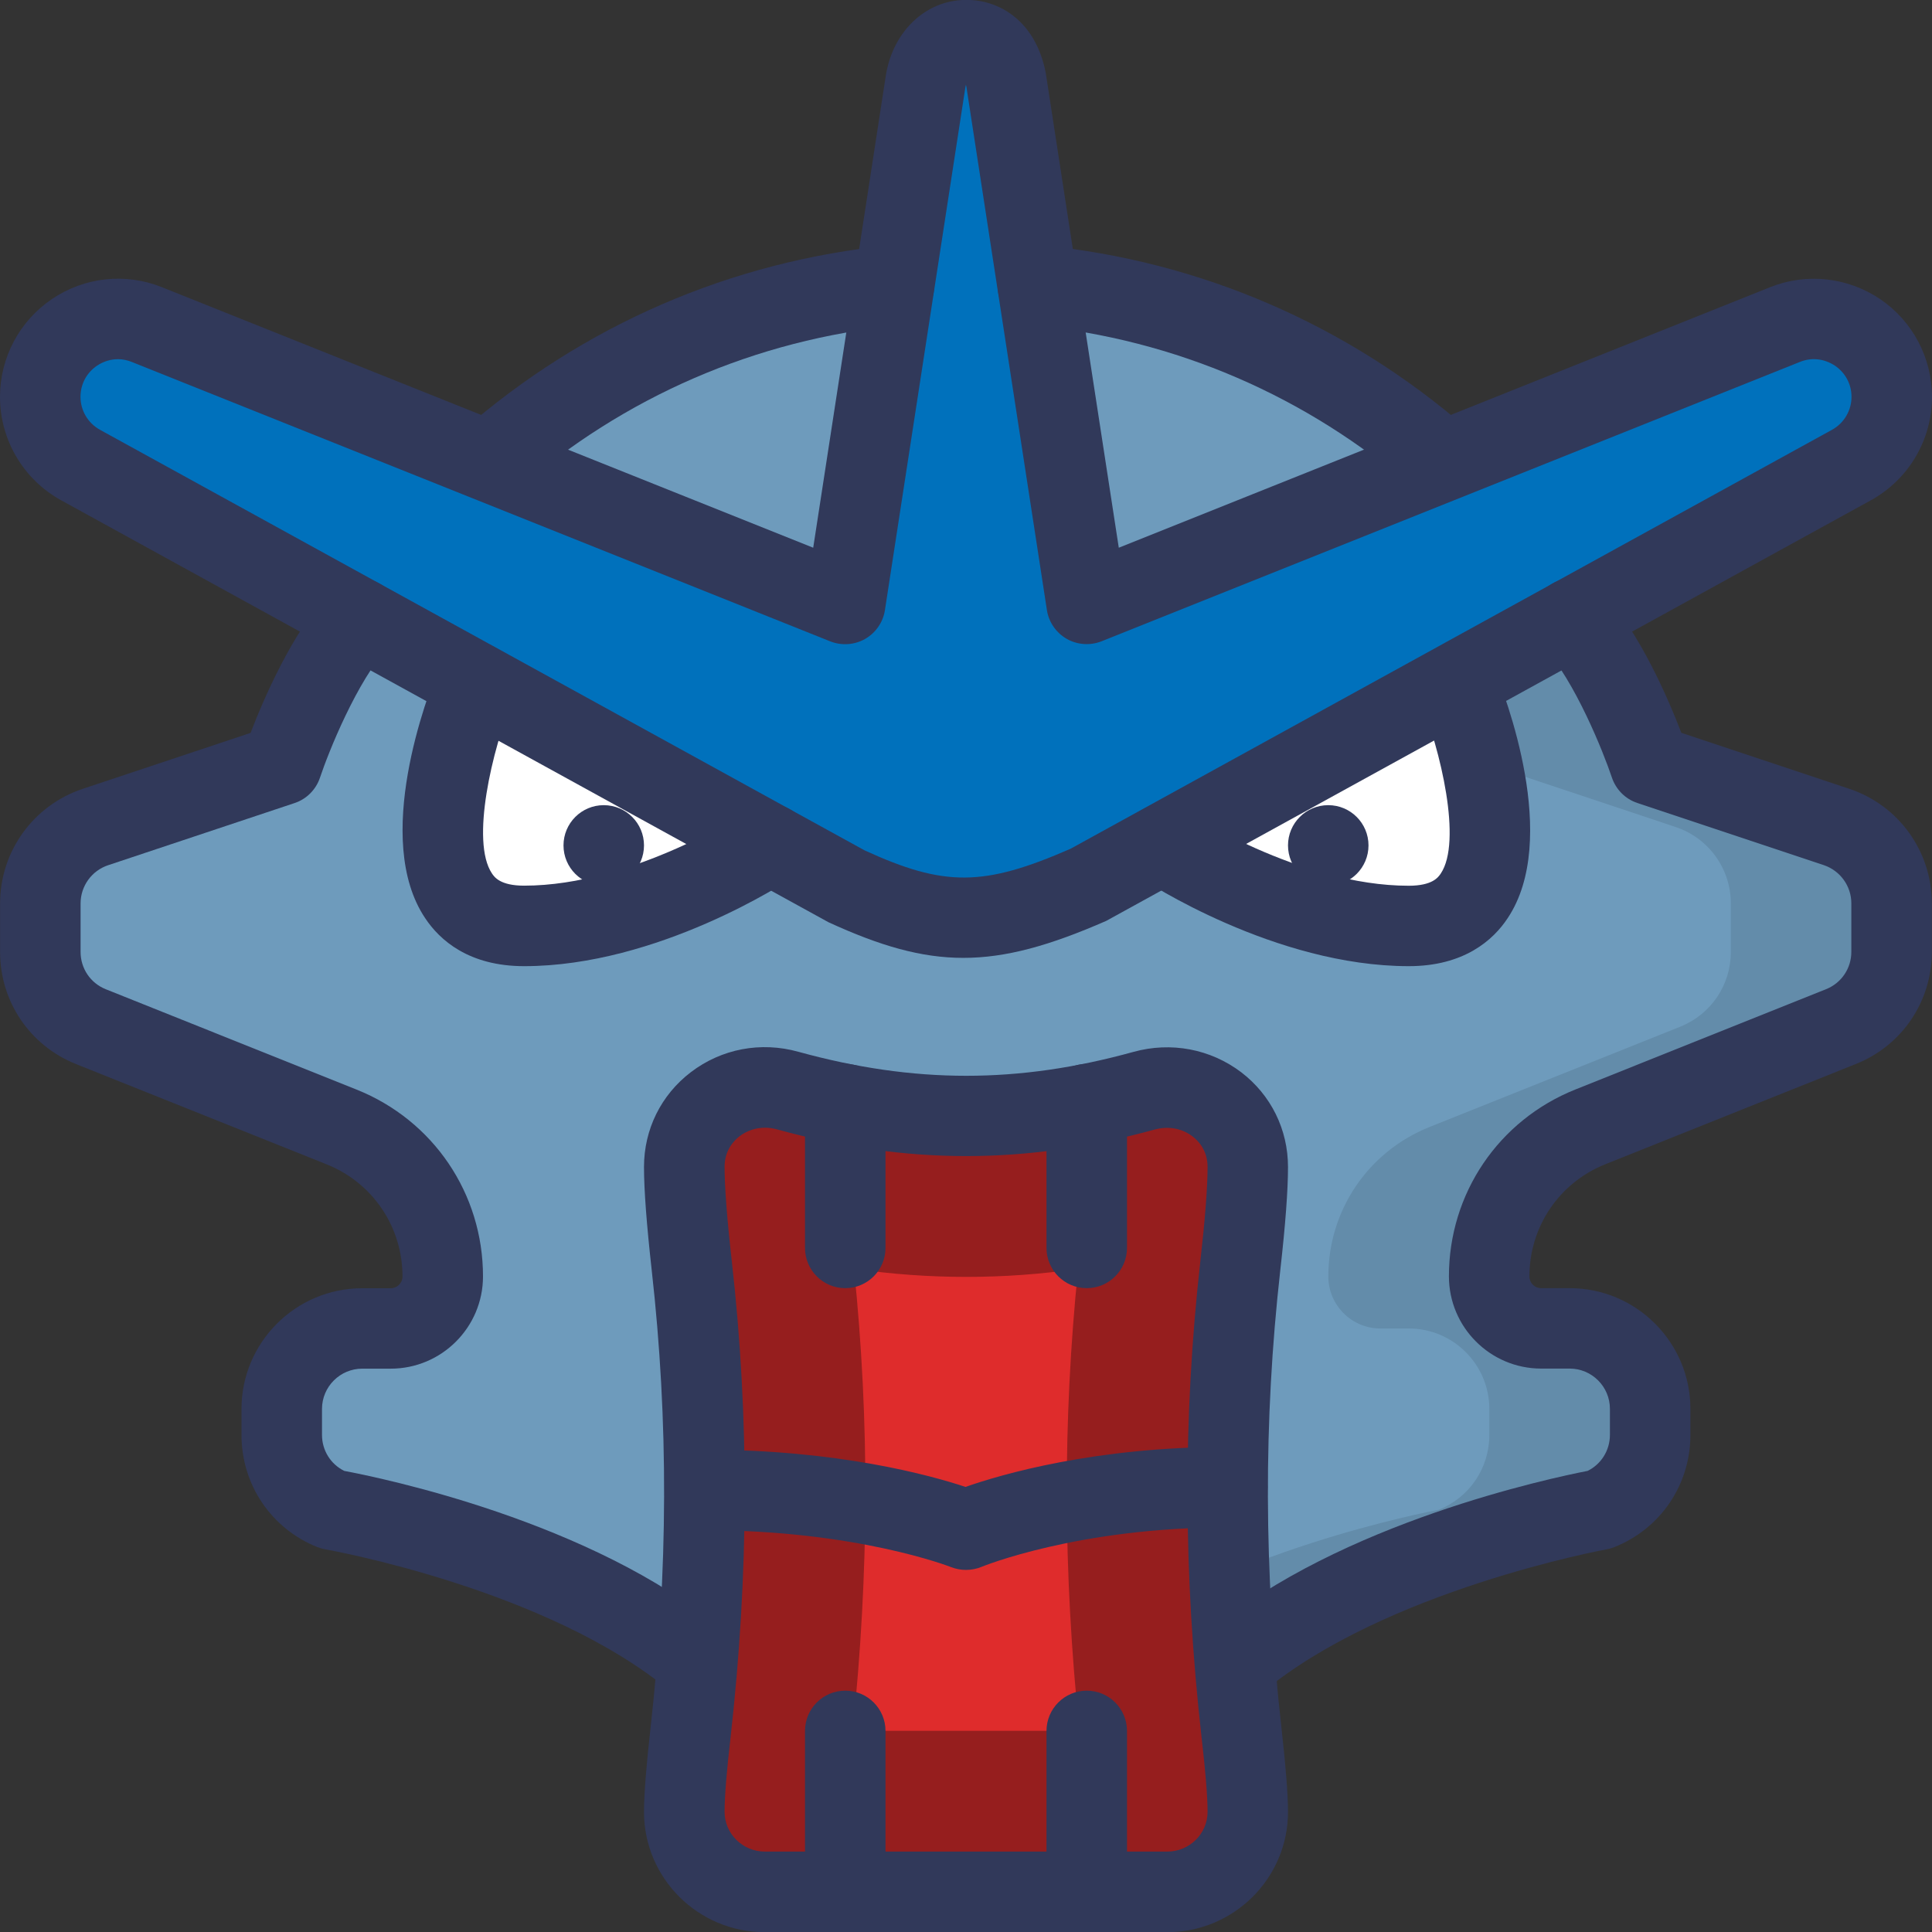 <?xml version="1.0" encoding="iso-8859-1"?>
<!-- Generator: Adobe Illustrator 19.0.0, SVG Export Plug-In . SVG Version: 6.00 Build 0)  -->
<svg version="1.1" id="Layer_1" xmlns="http://www.w3.org/2000/svg" xmlns:xlink="http://www.w3.org/1999/xlink" x="0px" y="0px"
	 viewBox="0 0 24 24" style="enable-background:new 0 0 24 24;" xml:space="preserve">
<rect x="0" y="0" width="24" height="24" fill="#333333" stroke="none"/>
<g>
	<g>
		<g>
			<path style="fill:#6E9BBC;" d="M9.5,23.502c-0.552,0-1-0.446-1-0.994c0-0.211,0.03-0.565,0.077-0.977
				c0.015-0.134,0.054-0.626,0.054-0.626c0.016-0.173-0.06-0.341-0.198-0.445c-1.585-1.187-4.024-1.656-4.298-1.706
				C3.747,18.601,3.5,18.236,3.5,17.824v-0.323c0-0.551,0.448-1,1-1h0.354c0.355,0,0.646-0.29,0.646-0.646
				c0-0.822-0.493-1.551-1.257-1.857l-3.114-1.246C0.747,12.6,0.5,12.235,0.5,11.823v-0.602c0-0.431,0.274-0.812,0.684-0.949
				l2.087-0.696C3.413,9.529,3.526,9.421,3.58,9.281c0.077-0.2,0.286-0.714,0.572-1.169C4.225,7.995,4.248,7.854,4.214,7.72
				C4.179,7.587,4.091,7.473,3.971,7.407L1.002,5.775C0.693,5.605,0.501,5.28,0.501,4.928c0-0.321,0.159-0.621,0.425-0.801
				C1.087,4.018,1.275,3.96,1.468,3.96c0.123,0,0.244,0.023,0.358,0.069l3.986,1.595C5.872,5.648,5.935,5.66,5.998,5.66
				c0.113,0,0.226-0.039,0.316-0.113c1.27-1.039,2.8-1.708,4.425-1.937c0.219-0.031,0.392-0.201,0.425-0.419L11.5,1.002
				c0.05-0.295,0.249-0.5,0.495-0.503l0,0c0.265,0,0.444,0.184,0.505,0.503l0.337,2.191c0.033,0.218,0.206,0.388,0.425,0.419
				c1.629,0.229,3.159,0.899,4.425,1.937c0.091,0.075,0.204,0.113,0.317,0.113c0.063,0,0.126-0.012,0.186-0.036l3.984-1.594
				c0.115-0.046,0.235-0.07,0.358-0.07c0.193,0,0.382,0.058,0.543,0.167C23.341,4.309,23.5,4.608,23.5,4.93
				c0,0.352-0.192,0.677-0.501,0.847l-2.968,1.632c-0.12,0.066-0.208,0.179-0.243,0.313c-0.034,0.133-0.013,0.274,0.061,0.391
				c0.287,0.457,0.496,0.97,0.572,1.17c0.054,0.14,0.167,0.248,0.309,0.295l2.087,0.696c0.409,0.137,0.684,0.518,0.684,0.949v0.602
				c0,0.412-0.247,0.776-0.629,0.929L19.758,14c-0.764,0.306-1.257,1.035-1.257,1.857c0,0.356,0.29,0.646,0.646,0.646h0.354
				c0.552,0,1,0.449,1,1v0.323c0,0.412-0.247,0.776-0.629,0.929c-0.11,0.021-2.677,0.507-4.302,1.728
				c-0.139,0.104-0.214,0.271-0.198,0.444c0,0,0.037,0.475,0.052,0.608c0.047,0.41,0.077,0.764,0.077,0.975
				c0,0.548-0.448,0.994-1,0.994H9.5V23.502z"/>
		</g>
	</g>
	<g>
		<g>
			<g>
				<path style="fill:#638CAA;" d="M22.816,10.274l-2.087-0.696c-0.142-0.047-0.255-0.155-0.309-0.295
					c-0.076-0.2-0.285-0.713-0.572-1.17c-0.073-0.117-0.095-0.258-0.061-0.391c0.035-0.133,0.123-0.246,0.243-0.313l2.968-1.632
					c0.309-0.17,0.501-0.495,0.501-0.847c0-0.321-0.159-0.621-0.425-0.801c-0.161-0.109-0.35-0.167-0.543-0.167
					c-0.123,0-0.243,0.023-0.358,0.07l-0.857,0.343C21.43,4.536,21.5,4.727,21.5,4.93c0,0.352-0.192,0.677-0.501,0.847l-2.968,1.632
					c-0.12,0.066-0.208,0.179-0.243,0.313c-0.034,0.133-0.013,0.274,0.061,0.391c0.287,0.457,0.496,0.97,0.572,1.17
					c0.054,0.14,0.167,0.248,0.309,0.295l2.087,0.696c0.409,0.137,0.684,0.518,0.684,0.949v0.602c0,0.412-0.247,0.776-0.629,0.929
					L17.758,14c-0.764,0.306-1.257,1.035-1.257,1.857c0,0.356,0.29,0.646,0.646,0.646h0.354c0.552,0,1,0.449,1,1v0.323
					c0,0.412-0.247,0.776-0.629,0.929c-0.11,0.021-2.677,0.507-4.302,1.728c-0.139,0.104-0.214,0.271-0.198,0.444
					c0,0,0.037,0.475,0.052,0.608c0.047,0.41,0.077,0.764,0.077,0.975c0,0.548-0.448,0.994-1,0.994h2c0.552,0,1-0.446,1-0.994
					c0-0.211-0.03-0.565-0.077-0.975c-0.015-0.133-0.052-0.608-0.052-0.608c-0.016-0.172,0.06-0.34,0.198-0.444
					c1.625-1.22,4.191-1.707,4.302-1.728c0.382-0.152,0.629-0.517,0.629-0.929v-0.323c0-0.551-0.448-1-1-1h-0.354
					c-0.355,0-0.646-0.29-0.646-0.646c0-0.822,0.493-1.551,1.257-1.857l3.114-1.246c0.382-0.152,0.629-0.517,0.629-0.929v-0.602
					C23.5,10.792,23.226,10.411,22.816,10.274z"/>
			</g>
		</g>
	</g>
	<g>
		<g>
			<path style="fill:#0071BC;" d="M23.072,4.127c-0.163-0.108-0.35-0.165-0.539-0.165c-0.124,0-0.247,0.024-0.359,0.07L13.5,7.502
				l-1.015-6.57c-0.055-0.218-0.249-0.374-0.474-0.379c-0.004,0-0.008,0-0.012,0c-0.221,0-0.415,0.145-0.479,0.356
				c-0.007,0.022-0.019,0.077-0.022,0.1L10.5,7.502l-8.675-3.47c-0.115-0.046-0.236-0.07-0.359-0.07
				c-0.191,0-0.378,0.057-0.542,0.167C0.658,4.31,0.5,4.609,0.5,4.929c0,0.353,0.192,0.678,0.501,0.847l9.532,5.241
				c0.594,0.272,1.011,0.382,1.439,0.382c0.436,0,0.878-0.116,1.568-0.419l9.457-5.204c0.31-0.17,0.502-0.495,0.502-0.848
				C23.5,4.61,23.342,4.311,23.072,4.127z"/>
		</g>
	</g>
	<g>
		<g>
			<g>
				<path style="fill:#FFFFFF;" d="M18.297,9.06c-0.043-0.146-0.148-0.265-0.289-0.323c-0.062-0.025-0.127-0.038-0.191-0.038
					c-0.083,0-0.166,0.021-0.241,0.062l-2.333,1.283c-0.165,0.091-0.265,0.267-0.259,0.455c0.007,0.188,0.118,0.357,0.289,0.437
					c0.808,0.376,1.558,0.567,2.228,0.567c0.377,0,0.643-0.121,0.814-0.374C18.65,10.627,18.49,9.727,18.297,9.06z"/>
			</g>
		</g>
		<g>
			<g>
				<path style="fill:#FFFFFF;" d="M8.765,10.046l-2.33-1.281C6.36,8.724,6.277,8.703,6.194,8.703c-0.064,0-0.13,0.013-0.191,0.038
					c-0.14,0.058-0.246,0.177-0.289,0.322c-0.193,0.666-0.354,1.564-0.018,2.064c0.166,0.249,0.44,0.375,0.815,0.375
					c0.669,0,1.417-0.19,2.224-0.564c0.171-0.08,0.282-0.248,0.289-0.437C9.029,10.313,8.93,10.137,8.765,10.046z"/>
			</g>
		</g>
	</g>
	<g>
		<g>
			<path style="fill:#961E1E;" d="M14.213,13.549c-1.516,0.419-2.906,0.418-4.427-0.002C9.142,13.369,8.5,13.827,8.5,14.495
				c0,0.296,0.038,0.74,0.093,1.23c0.221,1.963,0.205,3.844-0.016,5.807C8.531,21.943,8.5,22.296,8.5,22.508
				c0,0.552,0.448,0.994,1,0.994h5c0.552,0,1-0.442,1-0.994c0-0.211-0.031-0.564-0.077-0.975c-0.221-1.963-0.236-3.844-0.016-5.808
				c0.055-0.489,0.093-0.933,0.093-1.228C15.5,13.828,14.858,13.371,14.213,13.549z"/>
		</g>
	</g>
	<g>
		<g>
			<path style="fill:#DF2C2C;" d="M10.592,21.502c0.205-1.97,0.211-3.853,0.017-5.741c0.468,0.068,0.932,0.101,1.396,0.101
				c0.463,0,0.923-0.033,1.388-0.1c-0.194,1.888-0.188,3.771,0.017,5.739h-2.818V21.502z"/>
		</g>
	</g>
	<g id="Gyarados">
		<g>
			<g>
				<path style="fill:#31395A;" d="M14.5,24.002h-5c-0.827,0-1.5-0.67-1.5-1.494c0-0.224,0.031-0.597,0.08-1.032
					c0.221-1.962,0.226-3.825,0.016-5.695C8.032,15.204,8,14.783,8,14.496c0-0.466,0.212-0.895,0.582-1.177
					c0.38-0.29,0.868-0.384,1.337-0.253c1.442,0.397,2.727,0.397,4.161,0.001l0,0c0.466-0.129,0.956-0.037,1.339,0.253
					C15.788,13.602,16,14.03,16,14.497c0,0.287-0.031,0.707-0.096,1.284c-0.21,1.87-0.205,3.733,0.016,5.696
					c0.049,0.434,0.08,0.807,0.08,1.031C16,23.332,15.327,24.002,14.5,24.002z M9.503,14.009c-0.114,0-0.224,0.036-0.315,0.105
					c-0.07,0.054-0.187,0.174-0.187,0.381c0,0.247,0.03,0.642,0.09,1.174c0.219,1.945,0.213,3.881-0.016,5.918
					c-0.045,0.388-0.074,0.721-0.074,0.92c0,0.272,0.225,0.494,0.5,0.494h5c0.275,0,0.5-0.222,0.5-0.494
					c0-0.199-0.029-0.532-0.074-0.918c-0.229-2.04-0.234-3.976-0.016-5.92c0.06-0.532,0.09-0.926,0.09-1.172
					c0-0.208-0.117-0.328-0.188-0.381c-0.13-0.099-0.298-0.13-0.467-0.085l0,0c-1.597,0.44-3.088,0.441-4.692-0.001
					C9.604,14.016,9.553,14.009,9.503,14.009z"/>
			</g>
		</g>
		<g>
			<g>
				<path style="fill:#31395A;" d="M11.967,11.899c-0.523,0-1.034-0.148-1.676-0.443L0.76,6.215C0.291,5.957,0,5.465,0,4.93
					c0-0.487,0.241-0.941,0.645-1.215s0.916-0.329,1.367-0.147l8.09,3.236l0.904-5.878c0.092-0.543,0.496-0.921,0.983-0.927
					c0.438-0.008,0.881,0.276,1.002,0.909l0.907,5.896l8.09-3.236c0.45-0.181,0.962-0.126,1.367,0.147
					C23.758,3.988,24,4.443,24,4.93c0,0.535-0.291,1.027-0.76,1.285l-9.499,5.225C13.039,11.747,12.497,11.899,11.967,11.899z
					 M1.466,4.462c-0.091,0-0.181,0.027-0.261,0.081C1.075,4.631,1,4.772,1,4.93C1,5.1,1.093,5.257,1.242,5.339l9.499,5.225
					c0.99,0.453,1.476,0.453,2.559-0.021l9.458-5.204C22.907,5.257,23,5.1,23,4.93c0-0.157-0.075-0.298-0.205-0.387
					c-0.133-0.088-0.29-0.106-0.436-0.047l-8.674,3.47c-0.142,0.056-0.302,0.045-0.434-0.03c-0.132-0.076-0.223-0.208-0.246-0.358
					l-1-6.5c-0.002-0.009-0.004-0.018-0.006-0.025c-0.003,0.01-0.005,0.021-0.007,0.033l-0.999,6.493
					c-0.023,0.15-0.114,0.282-0.246,0.358c-0.132,0.075-0.292,0.086-0.434,0.03l-8.674-3.47C1.583,4.474,1.524,4.462,1.466,4.462z"
					/>
			</g>
		</g>
		<g>
			<g>
				<path style="fill:#31395A;" d="M17.5,12.002c-1.663,0-3.266-1.052-3.333-1.097c-0.23-0.153-0.293-0.462-0.141-0.692
					c0.152-0.231,0.463-0.293,0.693-0.141c0.014,0.009,1.423,0.931,2.78,0.931c0.297,0,0.368-0.106,0.399-0.152
					c0.266-0.397,0-1.533-0.264-2.175c-0.105-0.255,0.017-0.547,0.271-0.652c0.257-0.104,0.548,0.016,0.652,0.271
					c0.144,0.348,0.827,2.131,0.171,3.112C18.549,11.678,18.187,12.002,17.5,12.002z"/>
			</g>
		</g>
		<g>
			<g>
				<path style="fill:#31395A;" d="M6.511,12.002c-0.688,0-1.049-0.324-1.23-0.597c-0.656-0.98,0.026-2.764,0.17-3.112
					c0.104-0.254,0.396-0.375,0.652-0.271C6.358,8.127,6.48,8.419,6.374,8.675c-0.263,0.642-0.529,1.777-0.263,2.175
					c0.03,0.045,0.103,0.152,0.399,0.152c1.357,0,2.767-0.921,2.78-0.931c0.229-0.151,0.54-0.09,0.693,0.141
					c0.152,0.23,0.09,0.54-0.141,0.692C9.776,10.95,8.174,12.002,6.511,12.002z"/>
			</g>
		</g>
		<g>
			<g>
				<path style="fill:#31395A;" d="M10.5,16.002c-0.276,0-0.5-0.224-0.5-0.5v-1.786c0-0.276,0.224-0.5,0.5-0.5s0.5,0.224,0.5,0.5
					v1.786C11,15.778,10.776,16.002,10.5,16.002z"/>
			</g>
		</g>
		<g>
			<g>
				<path style="fill:#31395A;" d="M13.5,16.002c-0.276,0-0.5-0.224-0.5-0.5v-1.786c0-0.276,0.224-0.5,0.5-0.5s0.5,0.224,0.5,0.5
					v1.786C14,15.778,13.776,16.002,13.5,16.002z"/>
			</g>
		</g>
		<g>
			<g>
				<path style="fill:#31395A;" d="M10.5,24.002c-0.276,0-0.5-0.224-0.5-0.5v-2c0-0.276,0.224-0.5,0.5-0.5s0.5,0.224,0.5,0.5v2
					C11,23.778,10.776,24.002,10.5,24.002z"/>
			</g>
		</g>
		<g>
			<g>
				<path style="fill:#31395A;" d="M13.5,24.002c-0.276,0-0.5-0.224-0.5-0.5v-2c0-0.276,0.224-0.5,0.5-0.5s0.5,0.224,0.5,0.5v2
					C14,23.778,13.776,24.002,13.5,24.002z"/>
			</g>
		</g>
		<g>
			<g>
				<path style="fill:#31395A;" d="M17.895,6.201c-0.116,0-0.233-0.04-0.328-0.123c-1.335-1.159-2.969-1.863-4.724-2.036
					c-0.275-0.027-0.476-0.272-0.449-0.546c0.027-0.275,0.276-0.47,0.547-0.449c1.963,0.193,3.789,0.98,5.282,2.276
					c0.208,0.181,0.23,0.497,0.05,0.705C18.173,6.143,18.034,6.201,17.895,6.201z"/>
			</g>
		</g>
		<g>
			<g>
				<path style="fill:#31395A;" d="M6.079,6.224c-0.139,0-0.277-0.058-0.377-0.171C5.52,5.845,5.542,5.529,5.75,5.347
					c1.498-1.309,3.333-2.104,5.307-2.299c0.27-0.021,0.519,0.174,0.547,0.448c0.026,0.275-0.174,0.52-0.449,0.547
					C9.39,4.217,7.749,4.928,6.409,6.1C6.313,6.183,6.196,6.224,6.079,6.224z"/>
			</g>
		</g>
		<g>
			<g>
				<path style="fill:#31395A;" d="M15.358,21.143c-0.143,0-0.285-0.061-0.384-0.18c-0.177-0.212-0.148-0.527,0.063-0.704
					c1.613-1.347,4.242-1.901,4.685-1.987c0.17-0.084,0.277-0.256,0.277-0.448v-0.323c0-0.276-0.225-0.5-0.5-0.5h-0.354
					c-0.632,0-1.146-0.514-1.146-1.146c0-1.028,0.616-1.939,1.571-2.321l3.114-1.246c0.191-0.076,0.314-0.259,0.314-0.464v-0.602
					c0-0.215-0.138-0.406-0.342-0.475L20.34,9.975c-0.149-0.049-0.266-0.167-0.316-0.315c-0.103-0.308-0.458-1.203-0.859-1.638
					c-0.188-0.203-0.175-0.519,0.028-0.707c0.203-0.187,0.52-0.174,0.706,0.029c0.473,0.512,0.83,1.349,0.987,1.759l2.087,0.696
					c0.613,0.205,1.025,0.776,1.025,1.423v0.602c0,0.617-0.37,1.164-0.943,1.393l-3.114,1.246c-0.572,0.229-0.942,0.776-0.942,1.393
					c0,0.081,0.065,0.146,0.146,0.146h0.354c0.827,0,1.5,0.673,1.5,1.5v0.323c0,0.617-0.37,1.164-0.943,1.393
					c-0.031,0.012-0.063,0.022-0.097,0.028c-0.027,0.005-2.758,0.509-4.281,1.781C15.585,21.105,15.472,21.143,15.358,21.143z"/>
			</g>
		</g>
		<g>
			<g>
				<path style="fill:#31395A;" d="M8.647,21.126c-0.113,0-0.227-0.038-0.32-0.116c-1.526-1.274-4.256-1.758-4.283-1.763
					c-0.034-0.006-0.068-0.016-0.101-0.028C3.37,18.99,3,18.443,3,17.826v-0.323c0-0.827,0.673-1.5,1.5-1.5h0.354
					c0.08,0,0.146-0.065,0.146-0.146c0-0.617-0.37-1.164-0.942-1.393l-3.114-1.246c-0.573-0.229-0.943-0.776-0.943-1.393v-0.602
					c0-0.646,0.412-1.218,1.025-1.423l2.087-0.696C3.27,8.694,3.628,7.857,4.1,7.345C4.288,7.142,4.604,7.13,4.806,7.316
					C5.009,7.504,5.022,7.82,4.834,8.023C4.431,8.461,4.077,9.353,3.975,9.66c-0.05,0.149-0.167,0.267-0.316,0.316l-2.316,0.772
					c-0.204,0.068-0.342,0.259-0.342,0.475v0.602c0,0.206,0.123,0.388,0.314,0.464l3.114,1.246C5.384,13.917,6,14.828,6,15.856
					c0,0.632-0.514,1.146-1.146,1.146H4.5c-0.275,0-0.5,0.224-0.5,0.5v0.323c0,0.192,0.107,0.363,0.276,0.447
					c0.449,0.084,3.079,0.624,4.691,1.97c0.212,0.177,0.24,0.492,0.063,0.704C8.933,21.064,8.79,21.126,8.647,21.126z"/>
			</g>
		</g>
		<g>
			<g>
				<path style="fill:#31395A;" d="M12,19.502c-0.063,0-0.127-0.012-0.186-0.035c-0.012-0.005-1.175-0.458-3.05-0.458
					c-0.276,0-0.5-0.224-0.5-0.5s0.224-0.5,0.5-0.5c1.647,0,2.796,0.318,3.23,0.462c0.438-0.154,1.604-0.497,3.252-0.497
					c0.276,0,0.5,0.224,0.5,0.5s-0.224,0.5-0.5,0.5c-1.859,0-3.041,0.485-3.053,0.49C12.133,19.489,12.066,19.502,12,19.502z"/>
			</g>
		</g>
		<g>
			<g>
				<circle style="fill:#31395A;" cx="7.5" cy="10.502" r="0.5"/>
			</g>
		</g>
		<g>
			<g>
				<circle style="fill:#31395A;" cx="16.5" cy="10.502" r="0.5"/>
			</g>
		</g>
	</g>
</g>
</svg>

